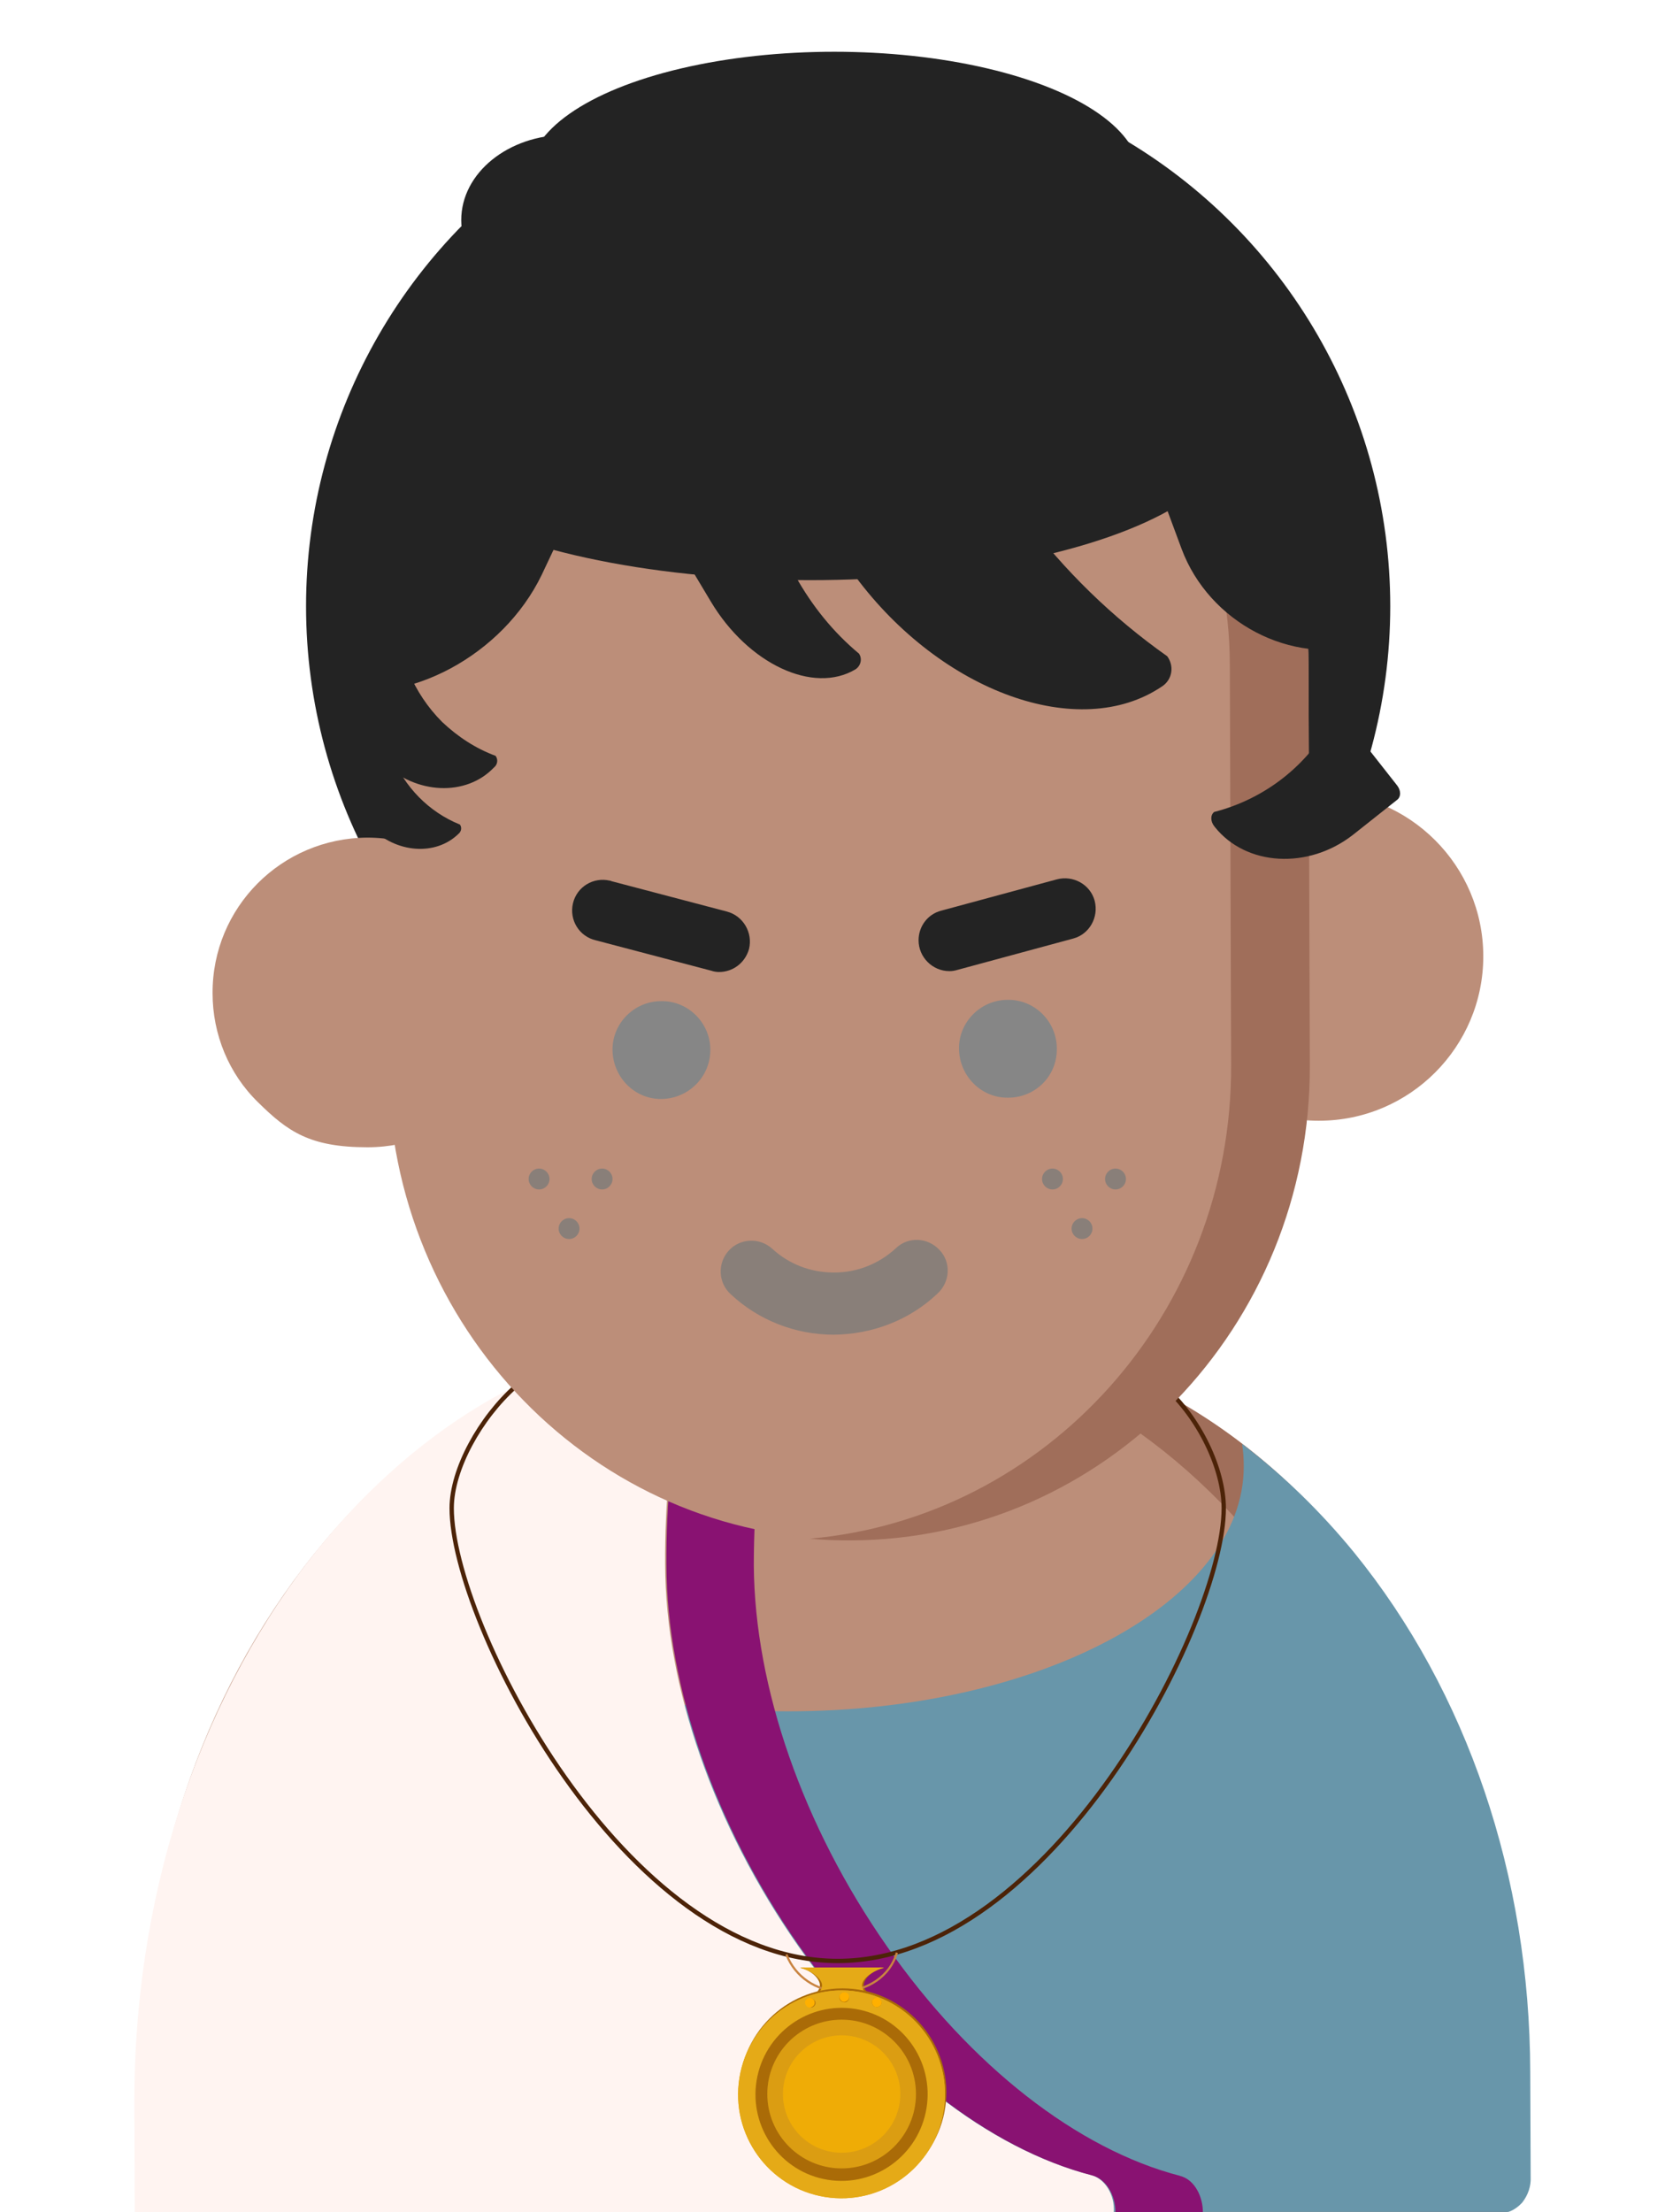 <?xml version="1.0" encoding="utf-8"?>
<!-- Generator: Adobe Illustrator 19.0.0, SVG Export Plug-In . SVG Version: 6.00 Build 0)  -->
<svg version="1.1" id="Layer_1" xmlns="http://www.w3.org/2000/svg" xmlns:xlink="http://www.w3.org/1999/xlink" x="0px" y="0px"
	 viewBox="-114 142.3 383 508.7" style="enable-background:new -114 142.3 383 508.7;" xml:space="preserve">
<style type="text/css">
	.st0{fill:#232323;}
	.st1{fill:#BC8E79;}
	.st2{fill:#A06E5A;}
	.st3{fill:#6896AA;}
	.st4{fill:#FFF4F1;}
	.st5{fill:#891272;}
	.st6{fill:none;stroke:#4C2308;stroke-miterlimit:10;}
	.st7{fill:#AA6B07;}
	.st8{fill:none;stroke:#C98441;stroke-width:0.5;stroke-miterlimit:10;}
	.st9{fill:#E5AA17;}
	.st10{fill:#DB9D12;}
	.st11{fill:#FFB000;}
	.st12{fill:#EFAC06;}
	.st13{fill:#897F79;}
	.st14{fill:#868686;}
</style>
<title>teen</title>
<circle class="st0" cx="81.1" cy="281.7" r="124.7"/>
<path class="st1" d="M-78.5,651h310.7c1.3-0.4,2.4-1.2,3.2-2.2c1.3-1.7,2-3.7,1.9-5.8l-0.1-24.5c-0.1-45.2-14.5-87.7-40.6-119.8
	s-60.2-49.5-96.5-49.5h-0.4l-44.8,0.2c-36.4,0.1-70.8,18-96.7,50.3s-40.1,74.9-40,120.1l0.1,24.5C-81.5,646.9-80.4,649.3-78.5,651z"
	/>
<path class="st2" d="M237.3,618.5c-0.1-45.2-14.5-87.7-40.6-119.8s-60.2-49.5-96.5-49.5h-0.4l-16.2,0.1
	c34.9,1.1,67.8,18.5,92.9,49.4c26,32.1,40.4,74.6,40.6,119.8l0.1,24.5c0,2.1-0.6,4.2-1.9,5.8c-0.8,1.1-1.9,1.8-3.2,2.2h20.2
	c1.3-0.4,2.4-1.2,3.2-2.2c1.3-1.7,2-3.7,1.9-5.8L237.3,618.5z"/>
<path class="st3" d="M238,618.7c-0.1-45-14.5-87.4-40.5-119.4c-7.6-9.3-16.2-17.7-25.8-25c0.3,1.7,0.4,3.4,0.4,5.2
	c0,31.1-47,56.3-104.8,56.3c-49.2,0-90.5-18.3-101.8-42.8c-2.1,2.3-4.1,4.7-6.1,7.1c-25.8,32.2-40,74.7-39.9,119.7l0.1,24.4
	c0,2.6,1.1,5,3,6.7H233c1.2-0.4,2.3-1.2,3.2-2.2c1.3-1.7,2-3.7,1.9-5.8L238,618.7L238,618.7z"/>
<path class="st4" d="M136.9,642.4c-23.5-6.1-48.1-25.2-67.4-52.8S39.1,530.1,39,502.1c-0.1-14.3,1.3-28.5,4.2-42.5
	c0.5-2.5,0.1-5.1-1.2-7.4c-0.5-0.9-1.3-1.7-2.2-2.3l2.4-0.3c-32.1,3.7-62,21.7-85.3,51.7c-25.9,33.7-40.2,78-40,125.2l0.1,24.6
	h225.2C142.5,646.9,140.1,643.2,136.9,642.4z"/>
<path class="st5" d="M42.3,452.3c1.3,2.2,1.7,4.9,1.2,7.4c-2.9,14-4.3,28.2-4.2,42.5c0.1,28.1,11.2,59.9,30.5,87.5
	c19.3,27.6,43.8,46.7,67.4,52.8c3.2,0.8,5.4,4.5,5.4,8.5h20.1c0-3.7-1.9-7.2-4.7-8.2c-0.2-0.1-0.4-0.1-0.6-0.2
	c-23.5-6.1-48.1-25.2-67.4-52.8s-30.4-59.5-30.6-87.5c0-14.3,1.4-28.5,4.2-42.5c0.5-2.5,0.1-5.1-1.2-7.4c-1-1.9-3-3.2-5.2-3.3h-3.1
	c-3.4,0-6.6,0.2-9.9,0.5h-0.4c-0.4,0-0.9,0.1-1.4,0.1L40,450C40.9,450.6,41.6,451.4,42.3,452.3z"/>
<path class="st6" d="M153.8,461.1c8.1,7.2,13.7,19,13.7,28c0,26.3-39.8,104.1-88.8,104.1s-88.8-77.9-88.8-104.1
	c0-9,6.6-20.8,14.7-28"/>
<path class="st7" d="M89.4,602.2c-0.2,0.1-0.3,0.1-0.5,0.1H70.6c-0.2,0-0.4,0-0.5-0.1c2.7-0.6,4.5-1.9,4.5-3.4s-1.9-3.4-4.5-4
	c0.2-0.1,0.3-0.1,0.5-0.1h18.2c0.2,0,0.4,0,0.5,0.1c-2.7,0.6-4.6,2.5-4.6,4S86.8,601.6,89.4,602.2z"/>
<path class="st8" d="M66.9,591.7c2,5.2,7,8.5,12.5,8.5c6.2,0,11.4-3.6,12.9-8.9"/>
<path class="st9" d="M88.6,602.2c-0.1,0.1-0.3,0.1-0.5,0.1H71.5c-0.2,0-0.3,0-0.5-0.1c2.5-0.6,4.1-1.9,4.1-3.4s-2.5-3.4-5-4
	c0.2-0.2,1.1-0.1,1.3-0.1H88c0.2,0,1.1-0.1,1.3,0.1c-2.5,0.6-5,2.5-5,4S86.1,601.6,88.6,602.2z"/>
<path class="st7" d="M79.8,599.5c-13.2,0-23.8,10.7-23.8,23.9c0,13.2,10.7,23.8,23.9,23.8s23.8-10.7,23.8-23.9
	C103.6,610.2,92.9,599.5,79.8,599.5L79.8,599.5z M79.8,643.2c-11,0-19.8-8.9-19.8-19.9s8.9-19.8,19.9-19.8s19.8,8.9,19.8,19.8
	C99.6,634.3,90.8,643.2,79.8,643.2L79.8,643.2L79.8,643.2z"/>
<ellipse transform="matrix(-0.987 -0.16 0.16 -0.987 58.423 1252.417)" class="st9" cx="79.7" cy="623.9" rx="23.8" ry="23.9"/>
<ellipse transform="matrix(-0.987 -0.16 0.16 -0.987 58.423 1252.417)" class="st9" cx="79.7" cy="623.9" rx="23.8" ry="23.9"/>
<ellipse transform="matrix(-0.987 -0.16 0.16 -0.987 58.423 1252.417)" class="st7" cx="79.7" cy="623.9" rx="19.8" ry="19.9"/>
<circle class="st10" cx="79.6" cy="623.8" r="17.1"/>
<path class="st7" d="M73.6,602.9c-0.1,0.6-0.6,1.1-1.2,1c-0.5-0.1-0.9-0.5-1-1v-0.1c0.1-0.6,0.6-1,1.2-1c0.5,0.1,0.9,0.5,1,1
	C73.4,602.8,73.4,602.8,73.6,602.9z"/>
<path class="st7" d="M81.3,601.5c0.1,0.6-0.4,1.2-1,1.2s-1.2-0.4-1.2-1c0-0.1,0-0.1,0-0.2v-0.1c0.1-0.6,0.6-1,1.2-0.9
	c0.5,0.1,0.9,0.5,0.9,0.9C81.3,601.4,81.3,601.5,81.3,601.5z"/>
<path class="st7" d="M88.8,602.7c0,0.6-0.5,1.1-1.1,1.1s-1.1-0.5-1.1-1.1v-0.1c0.1-0.6,0.6-1,1.2-0.9c0.5,0.1,0.9,0.5,0.9,0.9
	C88.8,602.6,88.8,602.6,88.8,602.7z"/>
<path class="st11" d="M73.4,602.7c0.1,0.6-0.4,1.1-1,1.2c-0.6,0.1-1.1-0.4-1.2-1c-0.1-0.6,0.4-1.1,1-1.2h0.1
	C72.9,601.7,73.4,602.2,73.4,602.7z"/>
<path class="st11" d="M81.3,601.4c0.1,0.6-0.4,1.1-1,1.2c-0.6,0.1-1.1-0.4-1.2-1c-0.1-0.6,0.4-1.1,1-1.2h0.1
	C80.8,600.4,81.3,600.8,81.3,601.4z"/>
<path class="st11" d="M88.8,602.6c0.1,0.6-0.4,1.1-1,1.2s-1.1-0.4-1.2-1c-0.1-0.6,0.4-1.1,1-1.2h0.1C88.1,601.6,88.6,602,88.8,602.6
	z"/>
<circle class="st12" cx="79.6" cy="623.8" r="13.5"/>
<path class="st1" d="M-29.5,334.9L-29.5,334.9c-19.8,0.1-35.7,16.1-35.6,35.8c0,9.4,3.7,18.5,10.5,25.1c6.8,6.7,11.9,10.3,25.1,10.3
	h0.1c19.7,0,35.6-16,35.6-35.6S-9.9,334.9-29.5,334.9L-29.5,334.9L-29.5,334.9z"/>
<path class="st1" d="M189.3,324.4L189.3,324.4c-21,0.1-37.9,17.1-37.8,37.9c0,10,4,19.6,11.1,26.7c7.1,7.1,16.7,11,26.7,11h0.1
	c20.9,0,37.8-17,37.8-37.8C227.2,341.4,210.3,324.4,189.3,324.4L189.3,324.4z"/>
<path class="st1" d="M187,295.2c-0.1-28.7-10.9-47.7-33.1-58.2c-19.9-9.5-47-10.6-73.2-10.6s-53.3,1.4-73.1,11
	C-14.5,248-25.1,267.2-25,295.7l0.3,91.9c0.2,60,47.7,108.6,105.9,108.6h0.3c58.5-0.2,105.9-49.3,105.8-109.4L187,295.2z"/>
<path class="st13" d="M77.8,449.2c-8.8,0-17.3-3.3-23.7-9.3c-2.9-2.6-3.1-7.1-0.5-10s7.1-3.1,10-0.5l0,0c3.9,3.6,8.9,5.5,14.2,5.5
	h0.1c5.3,0,10.3-2,14.2-5.6c2.8-2.7,7.3-2.5,10,0.4c2.7,2.8,2.5,7.3-0.4,10C95.3,445.8,86.8,449.1,77.8,449.2
	C77.9,449.2,77.8,449.2,77.8,449.2z"/>
<path class="st14" d="M49.4,383.7c0-6.2-5.1-11.3-11.3-11.2c-6.2,0-11.3,5.1-11.2,11.3S32,395.1,38.2,395l0,0
	C44.4,394.9,49.4,389.9,49.4,383.7z"/>
<path class="st0" d="M51.4,365.8c-0.6,0-1.2-0.1-1.8-0.3l-26.6-7c-3.8-0.9-6.1-4.7-5.2-8.5c0.9-3.8,4.7-6.1,8.5-5.2
	c0.1,0,0.2,0,0.3,0.1l26.6,7c3.8,1,6,4.9,5.1,8.6C57.4,363.7,54.6,365.8,51.4,365.8L51.4,365.8z"/>
<path class="st14" d="M129.1,383.4c0-6.2-5.1-11.3-11.3-11.2c-6.2,0-11.3,5.1-11.2,11.3s5.1,11.3,11.3,11.2l0,0
	c6.2,0,11.2-4.9,11.2-11.1C129.1,383.6,129.1,383.5,129.1,383.4z"/>
<path class="st0" d="M104.4,365.6c-3.9,0-7.1-3.2-7.1-7.1c0-3.2,2.1-6,5.2-6.8l26.6-7.2c3.8-1,7.7,1.2,8.7,4.9
	c1,3.8-1.2,7.7-4.9,8.7l-26.6,7.2C105.6,365.5,105.1,365.6,104.4,365.6z"/>
<path class="st2" d="M187,295.2c-0.1-28.7-10.9-47.7-33.1-58.2c-19.9-9.5-47-10.6-73.2-10.6c-2.5,0-4.9,0-7.4,0.1
	c22.7,0.4,45.1,2.4,62.5,10.6c22.1,10.5,33,29.5,33.1,58.2l0.3,91.9c0.2,57-42.5,104.1-96.9,108.9c3,0.3,6,0.4,9.1,0.4h0.3
	c58.5-0.2,105.8-49.2,105.6-109.2L187,295.2z"/>
<ellipse class="st13" cx="10" cy="413.4" rx="2.4" ry="2.4"/>
<ellipse class="st13" cx="24.5" cy="413.4" rx="2.4" ry="2.4"/>
<ellipse class="st13" cx="16.9" cy="424.8" rx="2.4" ry="2.4"/>
<ellipse class="st13" cx="128.1" cy="413.4" rx="2.4" ry="2.4"/>
<ellipse class="st13" cx="142.6" cy="413.4" rx="2.4" ry="2.4"/>
<ellipse class="st13" cx="134.9" cy="424.8" rx="2.4" ry="2.4"/>
<path class="st0" d="M83.6,292.6c0.8,1.2,0.4,2.8-0.8,3.6l0,0l0,0c-9.7,5.8-24.7-1.2-33.3-15.6L41,266.4c-0.8-1.2-0.4-2.8,0.9-3.6
	l0,0l15.4-9.2c1.2-0.8,2.8-0.4,3.6,0.8l0,0c1.6,7.2,4.4,14.1,8.1,20.4C72.8,281.6,77.6,287.6,83.6,292.6z"/>
<path class="st0" d="M-40.9,296.8c-0.8,1.6,0.5,3.4,2.8,3.8l0,0c18,4.1,39.8-7.7,48.7-26.1l8.6-18.2c0.8-1.6-0.5-3.3-2.8-3.8
	l-28.5-6.4c-2.3-0.6-4.9,0.3-5.6,1.9c0,8.7-2,17.3-5.8,25.1C-28.2,283.8-35.5,291.7-40.9,296.8z"/>
<path class="st0" d="M154.5,293.2c1.6,2.2,1.2,5.2-1,6.8c-0.1,0.1-0.2,0.1-0.3,0.2l0,0c-18.9,12.7-50.6,1.3-70.4-25.3l-19.6-26.1
	c-1.6-2.2-1.2-5.2,1-6.8c0.1-0.1,0.2-0.1,0.2-0.2l29.9-20.1c2.4-1.6,5.7-1.1,7.5,1.2c4.5,13.7,11.2,26.6,19.8,38.3
	C130.8,273.5,141.9,284.3,154.5,293.2z"/>
<path class="st0" d="M-8.2,331.9c0.5,0.7,0.3,1.6-0.3,2.1l0,0c-5.3,5.2-14.4,4.5-20.3-1.5l-5.8-5.9c-0.5-0.7-0.3-1.6,0.3-2.1
	l8.3-8.2c0.5-0.7,1.5-0.8,2.1-0.3C-21,323.2-15.4,329-8.2,331.9L-8.2,331.9z"/>
<path class="st0" d="M0,316.1c0.6,0.8,0.5,2-0.4,2.7l0,0c-6.4,6.7-17.9,6.2-25.5-1.1l-7.4-7.2c-0.6-0.9-0.5-2,0.4-2.7l10.3-10.6
	c0.8-0.9,2.1-1.1,2.6-0.4c1.8,4.3,4.4,8.2,7.7,11.5C-8.7,311.7-4.6,314.4,0,316.1z"/>
<path class="st0" d="M189.2,265.3c-2.7-7.5-3.6-15.5-2.7-23.4c-0.5-1.5-2.8-2.1-5-1.6l-26.9,7.7c-2.2,0.7-3.5,2.3-3,3.8l6.2,16.7
	c6.3,16.9,25.2,26.9,42.2,22l0,0c2.2-0.7,3.5-2.3,3-3.8C196.8,280.7,192.2,273.4,189.2,265.3z"/>
<path class="st0" d="M165.3,329c-0.9,0.7-0.9,2.2,0.1,3.4l0,0c7.2,9.1,21.6,9.9,31.9,1.8l10.1-8c0.9-0.7,0.9-2.2-0.1-3.4l-11.4-14.5
	c-1-1.2-2.4-1.5-3.3-0.9C187,318.2,177,326,165.3,329L165.3,329z"/>
<ellipse class="st0" cx="77.9" cy="182.7" rx="70.3" ry="28.5"/>
<ellipse class="st0" cx="16.3" cy="192.9" rx="24.2" ry="19.6"/>
<ellipse class="st0" cx="72.3" cy="241.7" rx="97.3" ry="34"/>
</svg>
